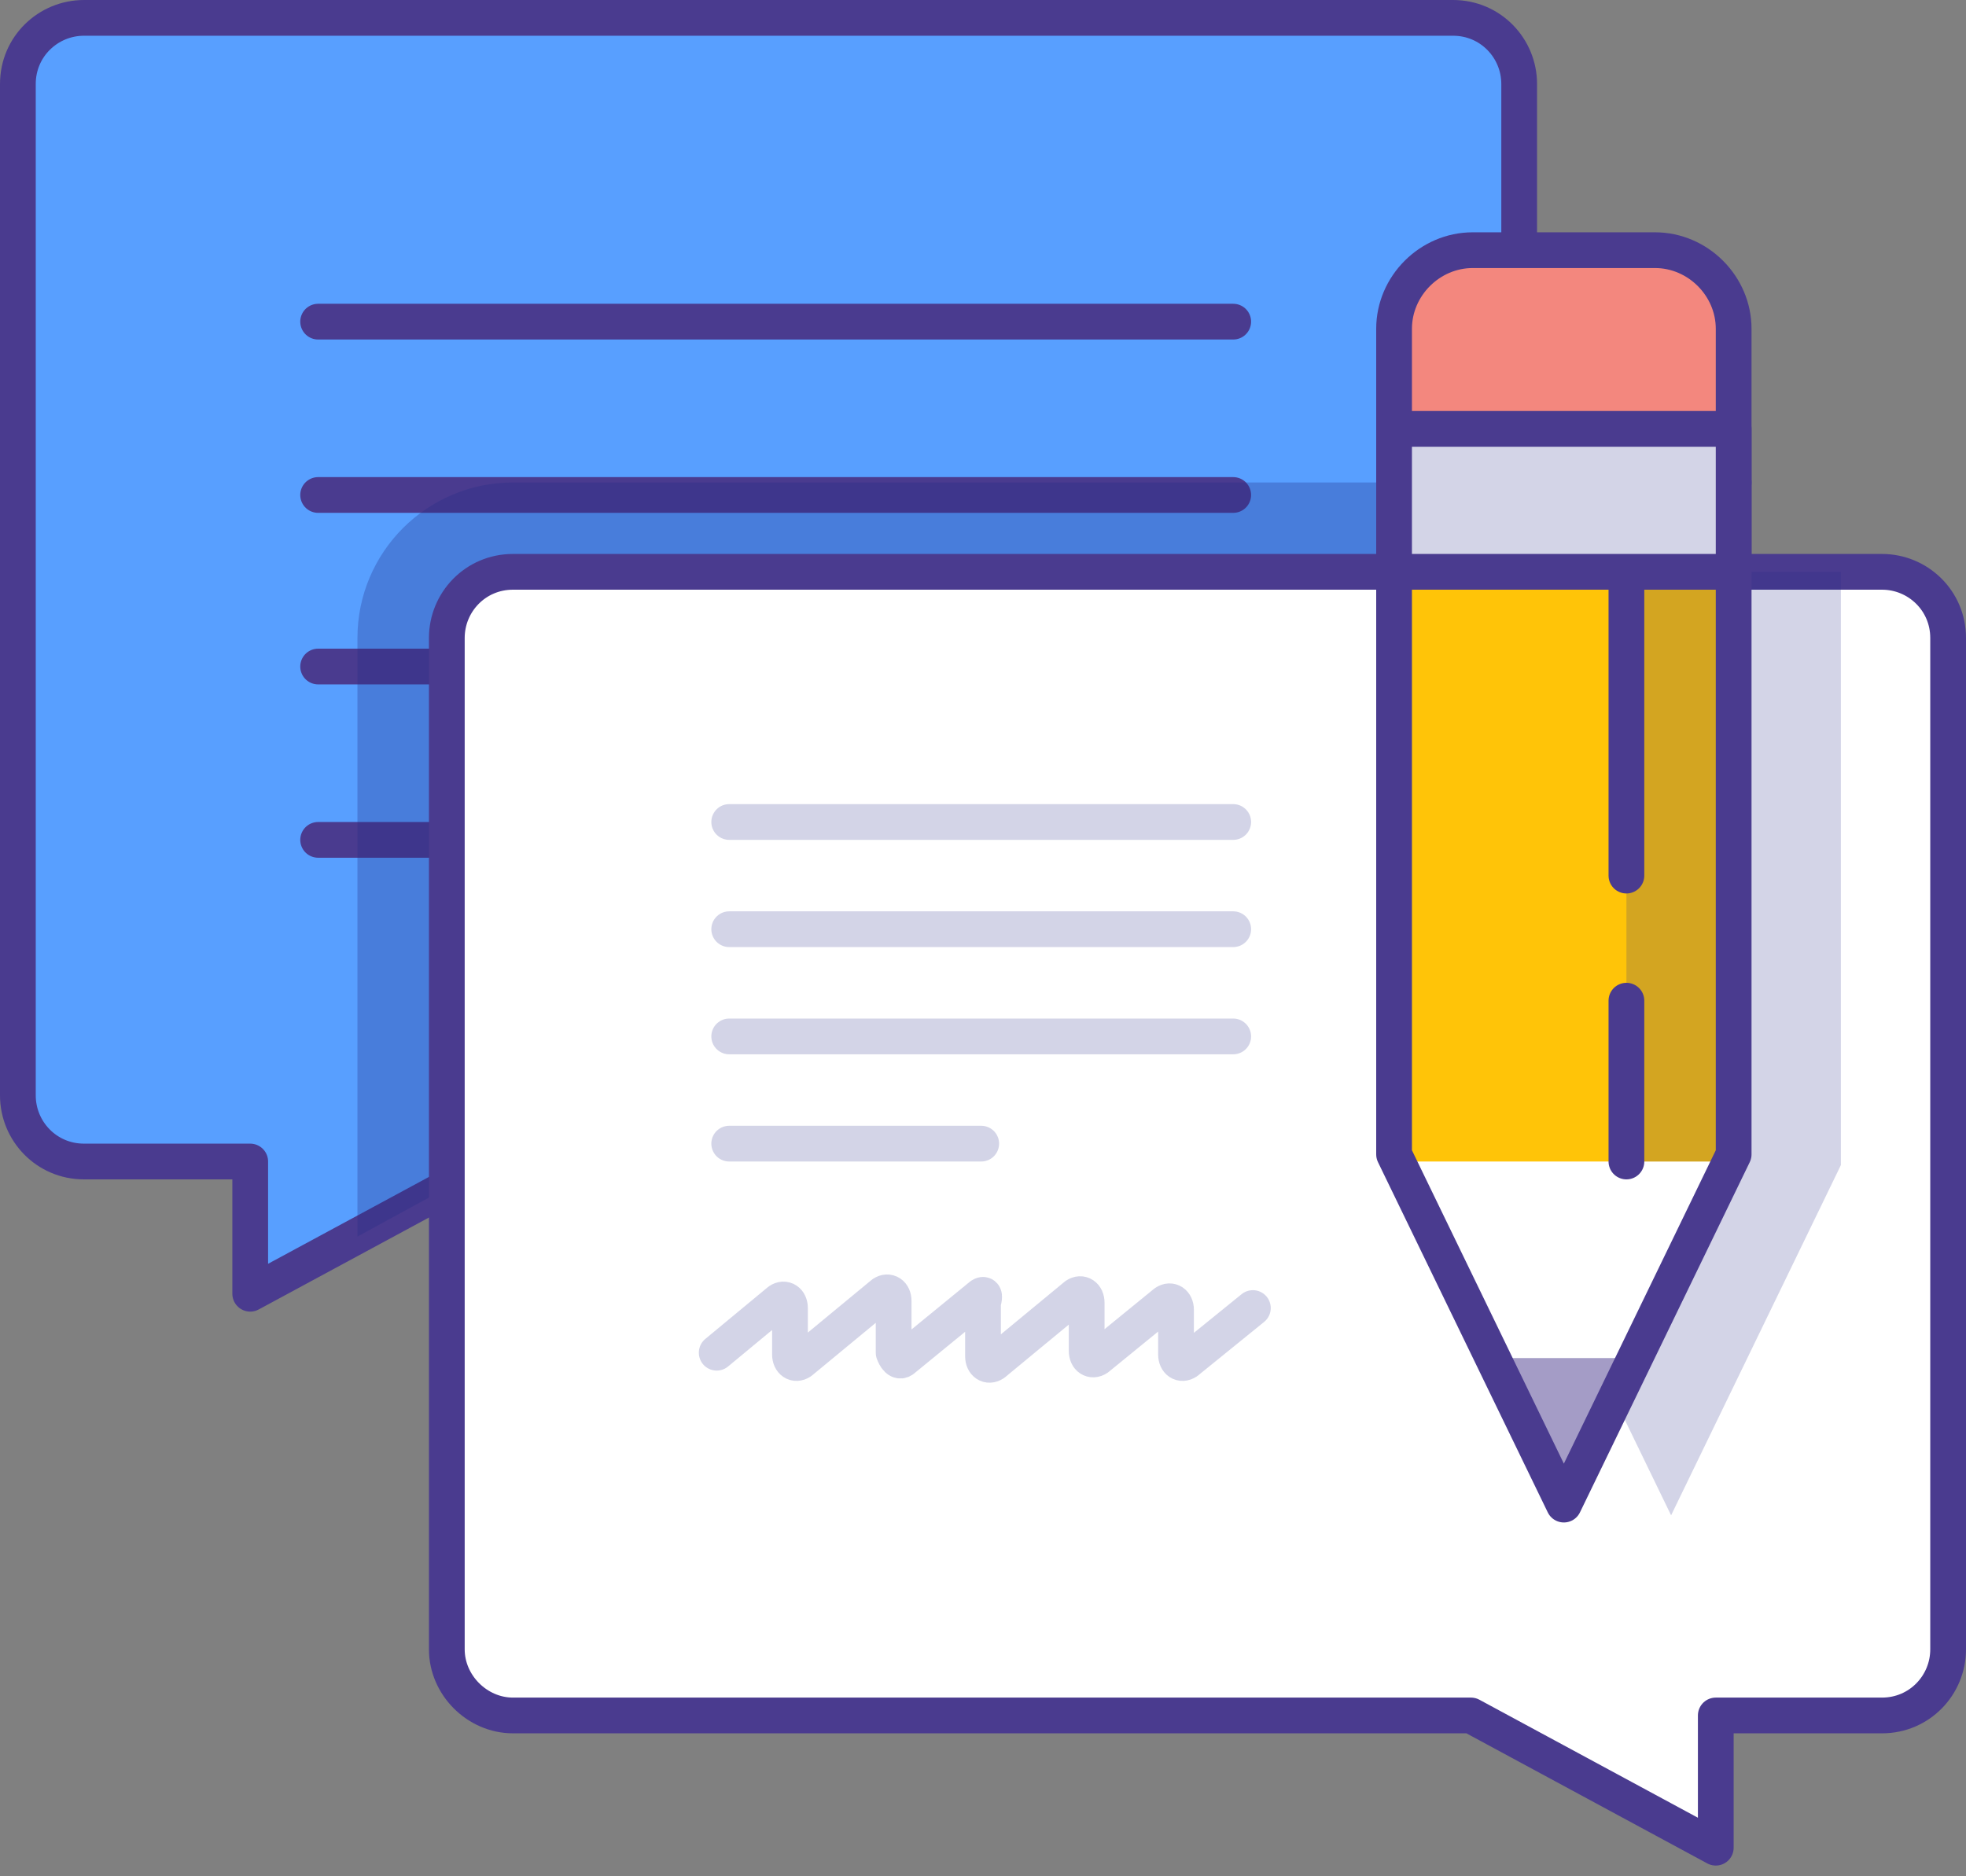 <?xml version="1.0" encoding="UTF-8"?>
<svg width="110px" height="105px" viewBox="0 0 110 105" version="1.1" xmlns="http://www.w3.org/2000/svg" xmlns:xlink="http://www.w3.org/1999/xlink">
    <rect x="0" y="0" width="110" height="105" fill="#808080" stroke="none"/>
    <!-- Generator: Sketch 44.1 (41455) - http://www.bohemiancoding.com/sketch -->
    <title>notification</title>
    <desc>Created with Sketch.</desc>
    <defs></defs>
    <g id="Page-1" stroke="none" stroke-width="1" fill="none" fill-rule="evenodd">
        <g id="notification" transform="translate(1, 1)">
            <path d="M80.3,64 L26.7,64 L13,71.4 L13,64 L3.7,64 C1.6,64 0,62.3 0,60.3 L0,3.7 C0,1.6 1.7,0 3.7,0 L80.3,0 C82.4,0 84,1.7 84,3.7 L84,60.3 C84,62.3 82.3,64 80.3,64 Z" id="Shape" fill="#589FFF" fill-rule="nonzero"></path>
            <path d="M16.8,17 L68,17" id="Shape" stroke="#4A3B8F" stroke-width="2" stroke-linecap="round" stroke-linejoin="round"></path>
            <path d="M16.8,36.3 L68,36.3" id="Shape" stroke="#4A3B8F" stroke-width="2" stroke-linecap="round" stroke-linejoin="round"></path>
            <path d="M16.8,46 L42.4,46" id="Shape" stroke="#4A3B8F" stroke-width="2" stroke-linecap="round" stroke-linejoin="round"></path>
            <path d="M16.8,26.7 L68,26.7" id="Shape" stroke="#4A3B8F" stroke-width="2" stroke-linecap="round" stroke-linejoin="round"></path>
            <path d="M80.3,64 L26.7,64 L13,71.4 L13,64 L3.7,64 C1.6,64 0,62.3 0,60.3 L0,3.7 C0,1.6 1.7,0 3.7,0 L80.3,0 C82.4,0 84,1.7 84,3.7 L84,60.3 C84,62.3 82.3,64 80.3,64 Z" id="Shape" stroke="#4A3B8F" stroke-width="2" stroke-linecap="round" stroke-linejoin="round"></path>
            <path d="M27.7,26 C22.9,26 19,29.9 19,34.7 L19,68.2 L26.7,64 L80.3,64 C82.4,64 84,62.3 84,60.3 L84,26 L27.7,26 Z" id="Shape" fill="#242C88" fill-rule="nonzero" opacity="0.3"></path>
            <path d="M27.7,95 L81.3,95 L95,102.4 L95,95 L104.3,95 C106.4,95 108,93.3 108,91.3 L108,34.7 C108,32.6 106.3,31 104.3,31 L27.7,31 C25.6,31 24,32.7 24,34.7 L24,91.3 C24,93.3 25.7,95 27.7,95 Z" id="Shape" fill="#FFFFFF" fill-rule="nonzero"></path>
            <path d="M27.7,95 L81.3,95 L95,102.4 L95,95 L104.3,95 C106.4,95 108,93.3 108,91.3 L108,34.7 C108,32.6 106.3,31 104.3,31 L27.7,31 C25.6,31 24,32.7 24,34.7 L24,91.3 C24,93.3 25.7,95 27.7,95 Z" id="Shape" stroke="#4A3B8F" stroke-width="2" stroke-linecap="round" stroke-linejoin="round"></path>
            <g id="Group" transform="translate(77, 13)">
                <polygon id="Shape" fill="#242C88" fill-rule="nonzero" opacity="0.2" points="6 18 6 51.2 15.5 70.8 25 51.2 25 18"></polygon>
                <polygon id="Shape" fill="#FFFFFF" fill-rule="nonzero" points="19 13 19 50.6 9.5 70.2 0 50.6 0 13"></polygon>
                <rect id="Rectangle-path" fill="#FFC408" fill-rule="nonzero" x="0" y="13" width="19" height="38"></rect>
                <rect id="Rectangle-path" fill="#242C88" fill-rule="nonzero" opacity="0.2" x="13" y="13" width="6" height="38"></rect>
                <polygon id="Shape" fill="#4A3B8F" fill-rule="nonzero" opacity="0.5" points="4.7 62 8.7 70.3 12.7 62"></polygon>
                <polygon id="Shape" stroke="#4A3B8F" stroke-width="2" stroke-linecap="round" stroke-linejoin="round" points="19 13 19 50.6 9.5 70.2 0 50.6 0 13"></polygon>
                <path d="M19,13 L19,4.4 C19,2 17,0 14.6,0 L4.4,0 C2,0 0,2 0,4.4 L0,13 L19,13 Z" id="Shape" fill="#F3877E" fill-rule="nonzero"></path>
                <path d="M19,13 L19,4.4 C19,2 17,0 14.6,0 L4.4,0 C2,0 0,2 0,4.4 L0,13 L19,13 Z" id="Shape" stroke="#4A3B8F" stroke-width="2" stroke-linecap="round" stroke-linejoin="round"></path>
                <path d="M13,35 L13,14" id="Shape" stroke="#4A3B8F" stroke-width="2" stroke-linecap="round" stroke-linejoin="round"></path>
                <path d="M13,51 L13,42" id="Shape" stroke="#4A3B8F" stroke-width="2" stroke-linecap="round" stroke-linejoin="round"></path>
                <rect id="Rectangle-path" fill="#FFFFFF" fill-rule="nonzero" x="0" y="10" width="19" height="8"></rect>
                <rect id="Rectangle-path" fill="#242C88" fill-rule="nonzero" opacity="0.2" x="0" y="10" width="19" height="8"></rect>
                <rect id="Rectangle-path" stroke="#4A3B8F" stroke-width="2" stroke-linecap="round" stroke-linejoin="round" x="0" y="10" width="19" height="8"></rect>
            </g>
            <path d="M39.1,74.7 L42.6,71.8 C42.9,71.6 43.2,71.8 43.2,72.2 L43.2,74.8 C43.2,75.2 43.5,75.4 43.8,75.2 L48.4,71.4 C48.7,71.2 49,71.4 49,71.8 L49,74.7 C49,74.7 49.2,75.3 49.5,75.1 L53.9,71.5 C54.2,71.3 54,71.9 54,71.9 L54,74.9 C54,75.3 54.3,75.5 54.6,75.3 L59.2,71.5 C59.5,71.3 59.8,71.5 59.8,71.9 L59.8,74.6 C59.8,75 60.1,75.2 60.4,75 L64.2,71.9 C64.5,71.7 64.8,71.9 64.8,72.3 L64.8,74.8 C64.8,75.2 65.1,75.4 65.4,75.2 L69.1,72.2" id="Shape" stroke="#242C88" stroke-width="2" opacity="0.2" stroke-linecap="round" stroke-linejoin="round"></path>
            <path d="M39.8,45 L68,45" id="Shape" stroke="#242C88" stroke-width="2" opacity="0.2" stroke-linecap="round" stroke-linejoin="round"></path>
            <path d="M39.8,57 L68,57" id="Shape" stroke="#242C88" stroke-width="2" opacity="0.2" stroke-linecap="round" stroke-linejoin="round"></path>
            <path d="M39.8,63 L53.9,63" id="Shape" stroke="#242C88" stroke-width="2" opacity="0.2" stroke-linecap="round" stroke-linejoin="round"></path>
            <path d="M39.8,51 L68,51" id="Shape" stroke="#242C88" stroke-width="2" opacity="0.2" stroke-linecap="round" stroke-linejoin="round"></path>
        </g>
    </g>
</svg>